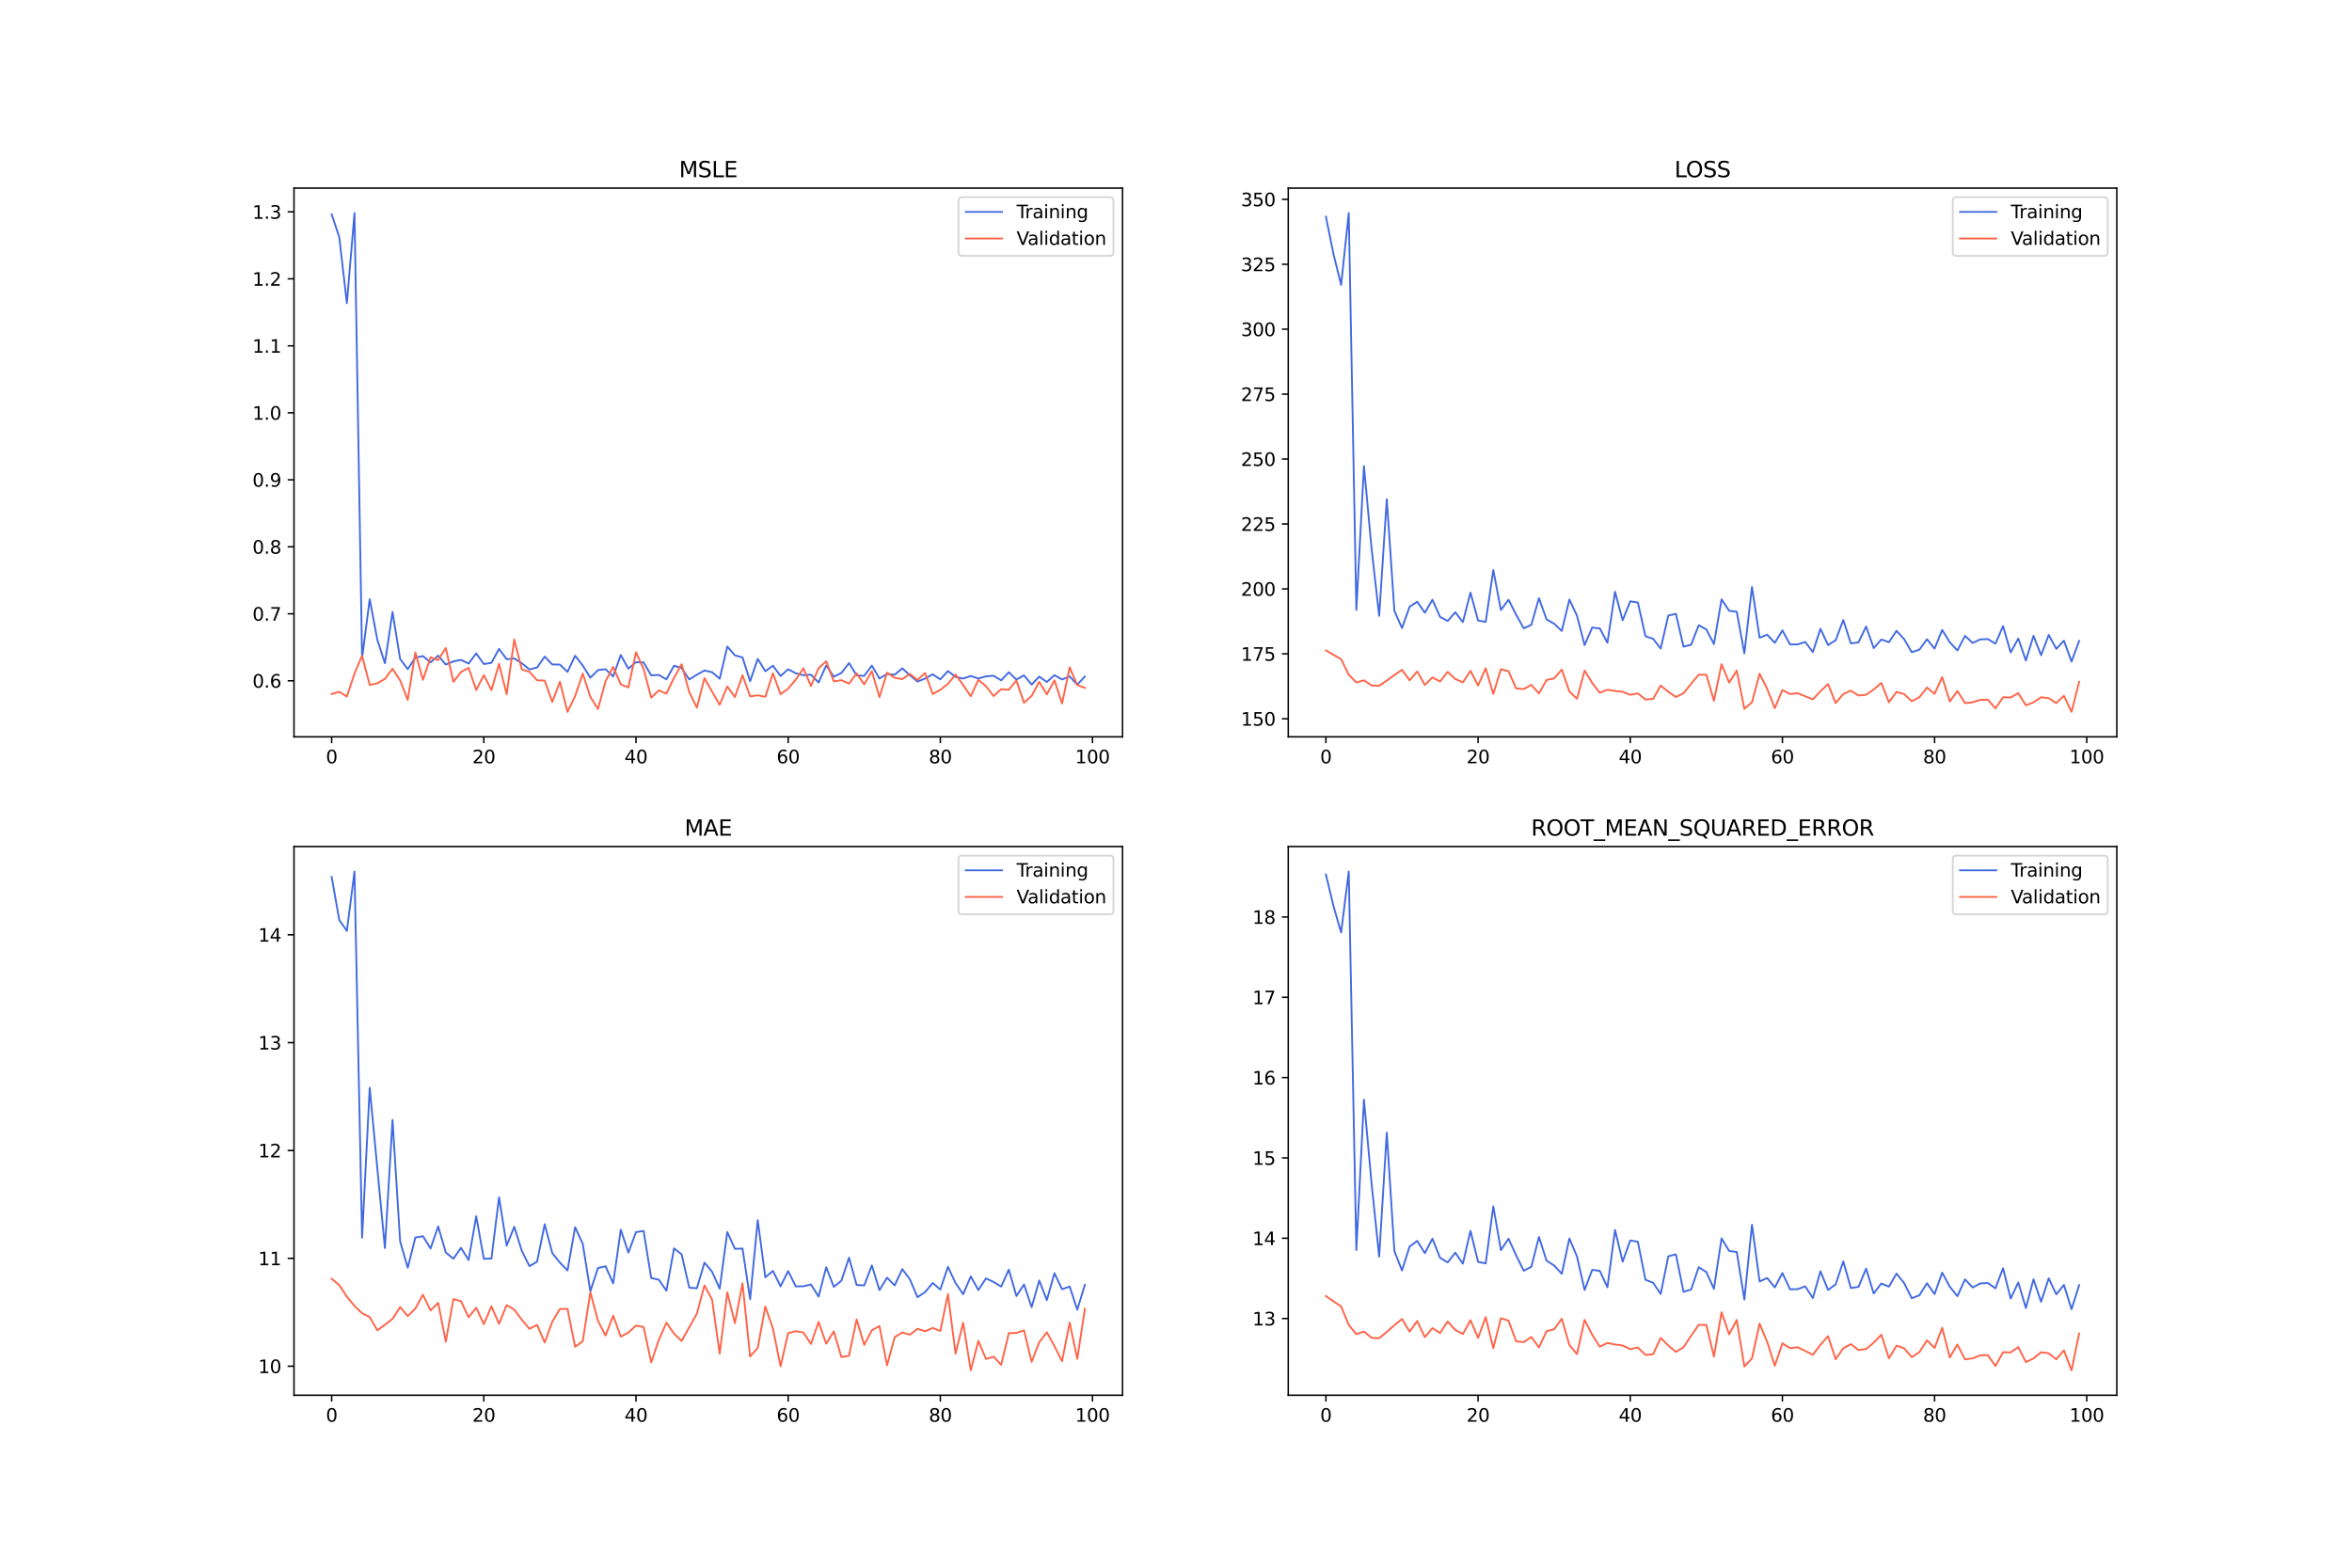 <?xml version="1.0" encoding="utf-8" standalone="no"?>
<!DOCTYPE svg PUBLIC "-//W3C//DTD SVG 1.1//EN"
  "http://www.w3.org/Graphics/SVG/1.1/DTD/svg11.dtd">
<svg xmlns:xlink="http://www.w3.org/1999/xlink" width="1296pt" height="864pt" viewBox="0 0 1296 864" xmlns="http://www.w3.org/2000/svg" version="1.1">
 <defs>
  <style type="text/css">*{stroke-linejoin: round; stroke-linecap: butt}</style>
 </defs>
 <g id="figure_1">
  <g id="patch_1">
   <path d="M 0 864 
L 1296 864 
L 1296 0 
L 0 0 
z
" style="fill: #ffffff"/>
  </g>
  <g id="axes_1">
   <g id="patch_2">
    <path d="M 162 406.08 
L 618.545 406.08 
L 618.545 103.68 
L 162 103.68 
z
" style="fill: #ffffff"/>
   </g>
   <g id="matplotlib.axis_1">
    <g id="xtick_1">
     <g id="line2d_1">
      <defs>
       <path id="m5f9b0a5a40" d="M 0 0 
L 0 3.5 
" style="stroke: #000000; stroke-width: 0.8"/>
      </defs>
      <g>
       <use xlink:href="#m5f9b0a5a40" x="182.752" y="406.08" style="stroke: #000000; stroke-width: 0.8"/>
      </g>
     </g>
     <g id="text_1">
      <!-- 0 -->
      <g transform="translate(179.571 420.678) scale(0.1 -0.1)">
       <defs>
        <path id="DejaVuSans-30" d="M 2034 4250 
Q 1547 4250 1301 3770 
Q 1056 3291 1056 2328 
Q 1056 1369 1301 889 
Q 1547 409 2034 409 
Q 2525 409 2770 889 
Q 3016 1369 3016 2328 
Q 3016 3291 2770 3770 
Q 2525 4250 2034 4250 
z
M 2034 4750 
Q 2819 4750 3233 4129 
Q 3647 3509 3647 2328 
Q 3647 1150 3233 529 
Q 2819 -91 2034 -91 
Q 1250 -91 836 529 
Q 422 1150 422 2328 
Q 422 3509 836 4129 
Q 1250 4750 2034 4750 
z
" transform="scale(0.016)"/>
       </defs>
       <use xlink:href="#DejaVuSans-30"/>
      </g>
     </g>
    </g>
    <g id="xtick_2">
     <g id="line2d_2">
      <g>
       <use xlink:href="#m5f9b0a5a40" x="266.599" y="406.08" style="stroke: #000000; stroke-width: 0.8"/>
      </g>
     </g>
     <g id="text_2">
      <!-- 20 -->
      <g transform="translate(260.236 420.678) scale(0.1 -0.1)">
       <defs>
        <path id="DejaVuSans-32" d="M 1228 531 
L 3431 531 
L 3431 0 
L 469 0 
L 469 531 
Q 828 903 1448 1529 
Q 2069 2156 2228 2338 
Q 2531 2678 2651 2914 
Q 2772 3150 2772 3378 
Q 2772 3750 2511 3984 
Q 2250 4219 1831 4219 
Q 1534 4219 1204 4116 
Q 875 4013 500 3803 
L 500 4441 
Q 881 4594 1212 4672 
Q 1544 4750 1819 4750 
Q 2544 4750 2975 4387 
Q 3406 4025 3406 3419 
Q 3406 3131 3298 2873 
Q 3191 2616 2906 2266 
Q 2828 2175 2409 1742 
Q 1991 1309 1228 531 
z
" transform="scale(0.016)"/>
       </defs>
       <use xlink:href="#DejaVuSans-32"/>
       <use xlink:href="#DejaVuSans-30" x="63.623"/>
      </g>
     </g>
    </g>
    <g id="xtick_3">
     <g id="line2d_3">
      <g>
       <use xlink:href="#m5f9b0a5a40" x="350.446" y="406.08" style="stroke: #000000; stroke-width: 0.8"/>
      </g>
     </g>
     <g id="text_3">
      <!-- 40 -->
      <g transform="translate(344.083 420.678) scale(0.1 -0.1)">
       <defs>
        <path id="DejaVuSans-34" d="M 2419 4116 
L 825 1625 
L 2419 1625 
L 2419 4116 
z
M 2253 4666 
L 3047 4666 
L 3047 1625 
L 3713 1625 
L 3713 1100 
L 3047 1100 
L 3047 0 
L 2419 0 
L 2419 1100 
L 313 1100 
L 313 1709 
L 2253 4666 
z
" transform="scale(0.016)"/>
       </defs>
       <use xlink:href="#DejaVuSans-34"/>
       <use xlink:href="#DejaVuSans-30" x="63.623"/>
      </g>
     </g>
    </g>
    <g id="xtick_4">
     <g id="line2d_4">
      <g>
       <use xlink:href="#m5f9b0a5a40" x="434.292" y="406.08" style="stroke: #000000; stroke-width: 0.8"/>
      </g>
     </g>
     <g id="text_4">
      <!-- 60 -->
      <g transform="translate(427.93 420.678) scale(0.1 -0.1)">
       <defs>
        <path id="DejaVuSans-36" d="M 2113 2584 
Q 1688 2584 1439 2293 
Q 1191 2003 1191 1497 
Q 1191 994 1439 701 
Q 1688 409 2113 409 
Q 2538 409 2786 701 
Q 3034 994 3034 1497 
Q 3034 2003 2786 2293 
Q 2538 2584 2113 2584 
z
M 3366 4563 
L 3366 3988 
Q 3128 4100 2886 4159 
Q 2644 4219 2406 4219 
Q 1781 4219 1451 3797 
Q 1122 3375 1075 2522 
Q 1259 2794 1537 2939 
Q 1816 3084 2150 3084 
Q 2853 3084 3261 2657 
Q 3669 2231 3669 1497 
Q 3669 778 3244 343 
Q 2819 -91 2113 -91 
Q 1303 -91 875 529 
Q 447 1150 447 2328 
Q 447 3434 972 4092 
Q 1497 4750 2381 4750 
Q 2619 4750 2861 4703 
Q 3103 4656 3366 4563 
z
" transform="scale(0.016)"/>
       </defs>
       <use xlink:href="#DejaVuSans-36"/>
       <use xlink:href="#DejaVuSans-30" x="63.623"/>
      </g>
     </g>
    </g>
    <g id="xtick_5">
     <g id="line2d_5">
      <g>
       <use xlink:href="#m5f9b0a5a40" x="518.139" y="406.08" style="stroke: #000000; stroke-width: 0.8"/>
      </g>
     </g>
     <g id="text_5">
      <!-- 80 -->
      <g transform="translate(511.776 420.678) scale(0.1 -0.1)">
       <defs>
        <path id="DejaVuSans-38" d="M 2034 2216 
Q 1584 2216 1326 1975 
Q 1069 1734 1069 1313 
Q 1069 891 1326 650 
Q 1584 409 2034 409 
Q 2484 409 2743 651 
Q 3003 894 3003 1313 
Q 3003 1734 2745 1975 
Q 2488 2216 2034 2216 
z
M 1403 2484 
Q 997 2584 770 2862 
Q 544 3141 544 3541 
Q 544 4100 942 4425 
Q 1341 4750 2034 4750 
Q 2731 4750 3128 4425 
Q 3525 4100 3525 3541 
Q 3525 3141 3298 2862 
Q 3072 2584 2669 2484 
Q 3125 2378 3379 2068 
Q 3634 1759 3634 1313 
Q 3634 634 3220 271 
Q 2806 -91 2034 -91 
Q 1263 -91 848 271 
Q 434 634 434 1313 
Q 434 1759 690 2068 
Q 947 2378 1403 2484 
z
M 1172 3481 
Q 1172 3119 1398 2916 
Q 1625 2713 2034 2713 
Q 2441 2713 2670 2916 
Q 2900 3119 2900 3481 
Q 2900 3844 2670 4047 
Q 2441 4250 2034 4250 
Q 1625 4250 1398 4047 
Q 1172 3844 1172 3481 
z
" transform="scale(0.016)"/>
       </defs>
       <use xlink:href="#DejaVuSans-38"/>
       <use xlink:href="#DejaVuSans-30" x="63.623"/>
      </g>
     </g>
    </g>
    <g id="xtick_6">
     <g id="line2d_6">
      <g>
       <use xlink:href="#m5f9b0a5a40" x="601.986" y="406.08" style="stroke: #000000; stroke-width: 0.8"/>
      </g>
     </g>
     <g id="text_6">
      <!-- 100 -->
      <g transform="translate(592.442 420.678) scale(0.1 -0.1)">
       <defs>
        <path id="DejaVuSans-31" d="M 794 531 
L 1825 531 
L 1825 4091 
L 703 3866 
L 703 4441 
L 1819 4666 
L 2450 4666 
L 2450 531 
L 3481 531 
L 3481 0 
L 794 0 
L 794 531 
z
" transform="scale(0.016)"/>
       </defs>
       <use xlink:href="#DejaVuSans-31"/>
       <use xlink:href="#DejaVuSans-30" x="63.623"/>
       <use xlink:href="#DejaVuSans-30" x="127.246"/>
      </g>
     </g>
    </g>
   </g>
   <g id="matplotlib.axis_2">
    <g id="ytick_1">
     <g id="line2d_7">
      <defs>
       <path id="m61c46d695a" d="M 0 0 
L -3.5 0 
" style="stroke: #000000; stroke-width: 0.8"/>
      </defs>
      <g>
       <use xlink:href="#m61c46d695a" x="162" y="375.198" style="stroke: #000000; stroke-width: 0.8"/>
      </g>
     </g>
     <g id="text_7">
      <!-- 0.6 -->
      <g transform="translate(139.097 378.997) scale(0.1 -0.1)">
       <defs>
        <path id="DejaVuSans-2e" d="M 684 794 
L 1344 794 
L 1344 0 
L 684 0 
L 684 794 
z
" transform="scale(0.016)"/>
       </defs>
       <use xlink:href="#DejaVuSans-30"/>
       <use xlink:href="#DejaVuSans-2e" x="63.623"/>
       <use xlink:href="#DejaVuSans-36" x="95.41"/>
      </g>
     </g>
    </g>
    <g id="ytick_2">
     <g id="line2d_8">
      <g>
       <use xlink:href="#m61c46d695a" x="162" y="338.279" style="stroke: #000000; stroke-width: 0.8"/>
      </g>
     </g>
     <g id="text_8">
      <!-- 0.7 -->
      <g transform="translate(139.097 342.078) scale(0.1 -0.1)">
       <defs>
        <path id="DejaVuSans-37" d="M 525 4666 
L 3525 4666 
L 3525 4397 
L 1831 0 
L 1172 0 
L 2766 4134 
L 525 4134 
L 525 4666 
z
" transform="scale(0.016)"/>
       </defs>
       <use xlink:href="#DejaVuSans-30"/>
       <use xlink:href="#DejaVuSans-2e" x="63.623"/>
       <use xlink:href="#DejaVuSans-37" x="95.41"/>
      </g>
     </g>
    </g>
    <g id="ytick_3">
     <g id="line2d_9">
      <g>
       <use xlink:href="#m61c46d695a" x="162" y="301.36" style="stroke: #000000; stroke-width: 0.8"/>
      </g>
     </g>
     <g id="text_9">
      <!-- 0.8 -->
      <g transform="translate(139.097 305.159) scale(0.1 -0.1)">
       <use xlink:href="#DejaVuSans-30"/>
       <use xlink:href="#DejaVuSans-2e" x="63.623"/>
       <use xlink:href="#DejaVuSans-38" x="95.41"/>
      </g>
     </g>
    </g>
    <g id="ytick_4">
     <g id="line2d_10">
      <g>
       <use xlink:href="#m61c46d695a" x="162" y="264.441" style="stroke: #000000; stroke-width: 0.8"/>
      </g>
     </g>
     <g id="text_10">
      <!-- 0.9 -->
      <g transform="translate(139.097 268.24) scale(0.1 -0.1)">
       <defs>
        <path id="DejaVuSans-39" d="M 703 97 
L 703 672 
Q 941 559 1184 500 
Q 1428 441 1663 441 
Q 2288 441 2617 861 
Q 2947 1281 2994 2138 
Q 2813 1869 2534 1725 
Q 2256 1581 1919 1581 
Q 1219 1581 811 2004 
Q 403 2428 403 3163 
Q 403 3881 828 4315 
Q 1253 4750 1959 4750 
Q 2769 4750 3195 4129 
Q 3622 3509 3622 2328 
Q 3622 1225 3098 567 
Q 2575 -91 1691 -91 
Q 1453 -91 1209 -44 
Q 966 3 703 97 
z
M 1959 2075 
Q 2384 2075 2632 2365 
Q 2881 2656 2881 3163 
Q 2881 3666 2632 3958 
Q 2384 4250 1959 4250 
Q 1534 4250 1286 3958 
Q 1038 3666 1038 3163 
Q 1038 2656 1286 2365 
Q 1534 2075 1959 2075 
z
" transform="scale(0.016)"/>
       </defs>
       <use xlink:href="#DejaVuSans-30"/>
       <use xlink:href="#DejaVuSans-2e" x="63.623"/>
       <use xlink:href="#DejaVuSans-39" x="95.41"/>
      </g>
     </g>
    </g>
    <g id="ytick_5">
     <g id="line2d_11">
      <g>
       <use xlink:href="#m61c46d695a" x="162" y="227.522" style="stroke: #000000; stroke-width: 0.8"/>
      </g>
     </g>
     <g id="text_11">
      <!-- 1.0 -->
      <g transform="translate(139.097 231.321) scale(0.1 -0.1)">
       <use xlink:href="#DejaVuSans-31"/>
       <use xlink:href="#DejaVuSans-2e" x="63.623"/>
       <use xlink:href="#DejaVuSans-30" x="95.41"/>
      </g>
     </g>
    </g>
    <g id="ytick_6">
     <g id="line2d_12">
      <g>
       <use xlink:href="#m61c46d695a" x="162" y="190.603" style="stroke: #000000; stroke-width: 0.8"/>
      </g>
     </g>
     <g id="text_12">
      <!-- 1.1 -->
      <g transform="translate(139.097 194.402) scale(0.1 -0.1)">
       <use xlink:href="#DejaVuSans-31"/>
       <use xlink:href="#DejaVuSans-2e" x="63.623"/>
       <use xlink:href="#DejaVuSans-31" x="95.41"/>
      </g>
     </g>
    </g>
    <g id="ytick_7">
     <g id="line2d_13">
      <g>
       <use xlink:href="#m61c46d695a" x="162" y="153.684" style="stroke: #000000; stroke-width: 0.8"/>
      </g>
     </g>
     <g id="text_13">
      <!-- 1.2 -->
      <g transform="translate(139.097 157.483) scale(0.1 -0.1)">
       <use xlink:href="#DejaVuSans-31"/>
       <use xlink:href="#DejaVuSans-2e" x="63.623"/>
       <use xlink:href="#DejaVuSans-32" x="95.41"/>
      </g>
     </g>
    </g>
    <g id="ytick_8">
     <g id="line2d_14">
      <g>
       <use xlink:href="#m61c46d695a" x="162" y="116.765" style="stroke: #000000; stroke-width: 0.8"/>
      </g>
     </g>
     <g id="text_14">
      <!-- 1.3 -->
      <g transform="translate(139.097 120.564) scale(0.1 -0.1)">
       <defs>
        <path id="DejaVuSans-33" d="M 2597 2516 
Q 3050 2419 3304 2112 
Q 3559 1806 3559 1356 
Q 3559 666 3084 287 
Q 2609 -91 1734 -91 
Q 1441 -91 1130 -33 
Q 819 25 488 141 
L 488 750 
Q 750 597 1062 519 
Q 1375 441 1716 441 
Q 2309 441 2620 675 
Q 2931 909 2931 1356 
Q 2931 1769 2642 2001 
Q 2353 2234 1838 2234 
L 1294 2234 
L 1294 2753 
L 1863 2753 
Q 2328 2753 2575 2939 
Q 2822 3125 2822 3475 
Q 2822 3834 2567 4026 
Q 2313 4219 1838 4219 
Q 1578 4219 1281 4162 
Q 984 4106 628 3988 
L 628 4550 
Q 988 4650 1302 4700 
Q 1616 4750 1894 4750 
Q 2613 4750 3031 4423 
Q 3450 4097 3450 3541 
Q 3450 3153 3228 2886 
Q 3006 2619 2597 2516 
z
" transform="scale(0.016)"/>
       </defs>
       <use xlink:href="#DejaVuSans-31"/>
       <use xlink:href="#DejaVuSans-2e" x="63.623"/>
       <use xlink:href="#DejaVuSans-33" x="95.41"/>
      </g>
     </g>
    </g>
   </g>
   <g id="line2d_15">
    <path d="M 182.752 118.062 
L 186.944 130.721 
L 191.137 167.12 
L 195.329 117.425 
L 199.521 362.671 
L 203.714 330.226 
L 207.906 352.608 
L 212.098 365.512 
L 216.291 337.265 
L 220.483 363.178 
L 224.675 368.813 
L 228.868 362.466 
L 233.06 361.581 
L 237.252 365.052 
L 241.445 361.324 
L 245.637 366.259 
L 249.829 364.538 
L 254.022 363.697 
L 258.214 365.7 
L 262.406 360.125 
L 266.599 365.978 
L 270.791 365.29 
L 274.983 357.606 
L 279.176 363.333 
L 283.368 362.893 
L 287.56 365.577 
L 291.753 368.942 
L 295.945 367.87 
L 300.137 361.863 
L 304.33 366.223 
L 308.522 366.244 
L 312.714 370.285 
L 316.907 361.399 
L 321.099 366.781 
L 325.292 373.501 
L 329.484 369.301 
L 333.676 368.836 
L 337.869 372.804 
L 342.061 361.009 
L 346.253 368.549 
L 350.446 364.954 
L 354.638 365.084 
L 358.83 372.218 
L 363.023 371.99 
L 367.215 374.407 
L 371.407 366.882 
L 375.6 368.194 
L 379.792 374.479 
L 383.984 371.874 
L 388.177 369.525 
L 392.369 370.489 
L 396.561 374.074 
L 400.754 356.327 
L 404.946 361.204 
L 409.138 362.33 
L 413.331 375.453 
L 417.523 363.115 
L 421.715 369.942 
L 425.908 366.903 
L 430.1 372.56 
L 434.292 368.844 
L 438.485 371.058 
L 442.677 372.132 
L 446.869 371.827 
L 451.062 376.135 
L 455.254 366.733 
L 459.446 372.967 
L 463.639 370.874 
L 467.831 365.441 
L 472.023 372.198 
L 476.216 372.519 
L 480.408 366.826 
L 484.6 373.936 
L 488.793 371.421 
L 492.985 371.851 
L 497.177 368.331 
L 501.37 372.131 
L 505.562 375.629 
L 509.754 373.966 
L 513.947 371.642 
L 518.139 374.44 
L 522.331 369.839 
L 526.524 373.07 
L 530.716 373.971 
L 534.908 372.549 
L 539.101 373.952 
L 543.293 372.757 
L 547.485 372.424 
L 551.678 374.975 
L 555.87 370.488 
L 560.062 374.524 
L 564.255 372.206 
L 568.447 377.323 
L 572.639 372.903 
L 576.832 375.868 
L 581.024 372.113 
L 585.216 374.483 
L 589.409 372.786 
L 593.601 377.348 
L 597.793 372.861 
" clip-path="url(#pbf14568aec)" style="fill: none; stroke: #4169e1; stroke-linecap: square"/>
   </g>
   <g id="line2d_16">
    <path d="M 182.752 382.5 
L 186.944 381.261 
L 191.137 383.888 
L 195.329 371.194 
L 199.521 361.416 
L 203.714 377.531 
L 207.906 376.59 
L 212.098 374.178 
L 216.291 368.535 
L 220.483 374.968 
L 224.675 385.729 
L 228.868 359.586 
L 233.06 374.681 
L 237.252 362.257 
L 241.445 363.816 
L 245.637 357.105 
L 249.829 375.796 
L 254.022 370.348 
L 258.214 368.088 
L 262.406 380.253 
L 266.599 372.068 
L 270.791 380.335 
L 274.983 365.885 
L 279.176 382.579 
L 283.368 352.472 
L 287.56 368.96 
L 291.753 370.245 
L 295.945 374.957 
L 300.137 375.098 
L 304.33 386.862 
L 308.522 375.749 
L 312.714 392.335 
L 316.907 383.618 
L 321.099 371.207 
L 325.292 384.039 
L 329.484 390.734 
L 333.676 375.407 
L 337.869 367.532 
L 342.061 377.147 
L 346.253 378.879 
L 350.446 359.513 
L 354.638 368.651 
L 358.83 384.485 
L 363.023 380.495 
L 367.215 382.268 
L 371.407 373.51 
L 375.6 366.085 
L 379.792 381.383 
L 383.984 390.05 
L 388.177 373.766 
L 392.369 381.158 
L 396.561 388.408 
L 400.754 378.302 
L 404.946 384.177 
L 409.138 372.159 
L 413.331 383.808 
L 417.523 383.204 
L 421.715 384.033 
L 425.908 371.036 
L 430.1 382.621 
L 434.292 379.516 
L 438.485 374.576 
L 442.677 368.325 
L 446.869 378.069 
L 451.062 368.231 
L 455.254 364.459 
L 459.446 375.549 
L 463.639 374.873 
L 467.831 376.817 
L 472.023 371.137 
L 476.216 377.179 
L 480.408 369.938 
L 484.6 384.203 
L 488.793 370.737 
L 492.985 373.55 
L 497.177 374.289 
L 501.37 371.43 
L 505.562 374.752 
L 509.754 370.898 
L 513.947 382.539 
L 518.139 380.176 
L 522.331 376.882 
L 526.524 371.77 
L 530.716 377.525 
L 534.908 383.73 
L 539.101 374.675 
L 543.293 378.212 
L 547.485 383.634 
L 551.678 379.823 
L 555.87 380.144 
L 560.062 375.074 
L 564.255 387.347 
L 568.447 383.516 
L 572.639 375.806 
L 576.832 382.669 
L 581.024 374.929 
L 585.216 387.758 
L 589.409 367.791 
L 593.601 377.533 
L 597.793 379.107 
" clip-path="url(#pbf14568aec)" style="fill: none; stroke: #ff6347; stroke-linecap: square"/>
   </g>
   <g id="patch_3">
    <path d="M 162 406.08 
L 162 103.68 
" style="fill: none; stroke: #000000; stroke-width: 0.8; stroke-linejoin: miter; stroke-linecap: square"/>
   </g>
   <g id="patch_4">
    <path d="M 618.545 406.08 
L 618.545 103.68 
" style="fill: none; stroke: #000000; stroke-width: 0.8; stroke-linejoin: miter; stroke-linecap: square"/>
   </g>
   <g id="patch_5">
    <path d="M 162 406.08 
L 618.545 406.08 
" style="fill: none; stroke: #000000; stroke-width: 0.8; stroke-linejoin: miter; stroke-linecap: square"/>
   </g>
   <g id="patch_6">
    <path d="M 162 103.68 
L 618.545 103.68 
" style="fill: none; stroke: #000000; stroke-width: 0.8; stroke-linejoin: miter; stroke-linecap: square"/>
   </g>
   <g id="text_15">
    <!-- MSLE -->
    <g transform="translate(374.152 97.68) scale(0.12 -0.12)">
     <defs>
      <path id="DejaVuSans-4d" d="M 628 4666 
L 1569 4666 
L 2759 1491 
L 3956 4666 
L 4897 4666 
L 4897 0 
L 4281 0 
L 4281 4097 
L 3078 897 
L 2444 897 
L 1241 4097 
L 1241 0 
L 628 0 
L 628 4666 
z
" transform="scale(0.016)"/>
      <path id="DejaVuSans-53" d="M 3425 4513 
L 3425 3897 
Q 3066 4069 2747 4153 
Q 2428 4238 2131 4238 
Q 1616 4238 1336 4038 
Q 1056 3838 1056 3469 
Q 1056 3159 1242 3001 
Q 1428 2844 1947 2747 
L 2328 2669 
Q 3034 2534 3370 2195 
Q 3706 1856 3706 1288 
Q 3706 609 3251 259 
Q 2797 -91 1919 -91 
Q 1588 -91 1214 -16 
Q 841 59 441 206 
L 441 856 
Q 825 641 1194 531 
Q 1563 422 1919 422 
Q 2459 422 2753 634 
Q 3047 847 3047 1241 
Q 3047 1584 2836 1778 
Q 2625 1972 2144 2069 
L 1759 2144 
Q 1053 2284 737 2584 
Q 422 2884 422 3419 
Q 422 4038 858 4394 
Q 1294 4750 2059 4750 
Q 2388 4750 2728 4690 
Q 3069 4631 3425 4513 
z
" transform="scale(0.016)"/>
      <path id="DejaVuSans-4c" d="M 628 4666 
L 1259 4666 
L 1259 531 
L 3531 531 
L 3531 0 
L 628 0 
L 628 4666 
z
" transform="scale(0.016)"/>
      <path id="DejaVuSans-45" d="M 628 4666 
L 3578 4666 
L 3578 4134 
L 1259 4134 
L 1259 2753 
L 3481 2753 
L 3481 2222 
L 1259 2222 
L 1259 531 
L 3634 531 
L 3634 0 
L 628 0 
L 628 4666 
z
" transform="scale(0.016)"/>
     </defs>
     <use xlink:href="#DejaVuSans-4d"/>
     <use xlink:href="#DejaVuSans-53" x="86.279"/>
     <use xlink:href="#DejaVuSans-4c" x="149.756"/>
     <use xlink:href="#DejaVuSans-45" x="205.469"/>
    </g>
   </g>
   <g id="legend_1">
    <g id="patch_7">
     <path d="M 530.164 141.036 
L 611.545 141.036 
Q 613.545 141.036 613.545 139.036 
L 613.545 110.68 
Q 613.545 108.68 611.545 108.68 
L 530.164 108.68 
Q 528.164 108.68 528.164 110.68 
L 528.164 139.036 
Q 528.164 141.036 530.164 141.036 
z
" style="fill: #ffffff; opacity: 0.8; stroke: #cccccc; stroke-linejoin: miter"/>
    </g>
    <g id="line2d_17">
     <path d="M 532.164 116.778 
L 542.164 116.778 
L 552.164 116.778 
" style="fill: none; stroke: #4169e1; stroke-linecap: square"/>
    </g>
    <g id="text_16">
     <!-- Training -->
     <g transform="translate(560.164 120.278) scale(0.1 -0.1)">
      <defs>
       <path id="DejaVuSans-54" d="M -19 4666 
L 3928 4666 
L 3928 4134 
L 2272 4134 
L 2272 0 
L 1638 0 
L 1638 4134 
L -19 4134 
L -19 4666 
z
" transform="scale(0.016)"/>
       <path id="DejaVuSans-72" d="M 2631 2963 
Q 2534 3019 2420 3045 
Q 2306 3072 2169 3072 
Q 1681 3072 1420 2755 
Q 1159 2438 1159 1844 
L 1159 0 
L 581 0 
L 581 3500 
L 1159 3500 
L 1159 2956 
Q 1341 3275 1631 3429 
Q 1922 3584 2338 3584 
Q 2397 3584 2469 3576 
Q 2541 3569 2628 3553 
L 2631 2963 
z
" transform="scale(0.016)"/>
       <path id="DejaVuSans-61" d="M 2194 1759 
Q 1497 1759 1228 1600 
Q 959 1441 959 1056 
Q 959 750 1161 570 
Q 1363 391 1709 391 
Q 2188 391 2477 730 
Q 2766 1069 2766 1631 
L 2766 1759 
L 2194 1759 
z
M 3341 1997 
L 3341 0 
L 2766 0 
L 2766 531 
Q 2569 213 2275 61 
Q 1981 -91 1556 -91 
Q 1019 -91 701 211 
Q 384 513 384 1019 
Q 384 1609 779 1909 
Q 1175 2209 1959 2209 
L 2766 2209 
L 2766 2266 
Q 2766 2663 2505 2880 
Q 2244 3097 1772 3097 
Q 1472 3097 1187 3025 
Q 903 2953 641 2809 
L 641 3341 
Q 956 3463 1253 3523 
Q 1550 3584 1831 3584 
Q 2591 3584 2966 3190 
Q 3341 2797 3341 1997 
z
" transform="scale(0.016)"/>
       <path id="DejaVuSans-69" d="M 603 3500 
L 1178 3500 
L 1178 0 
L 603 0 
L 603 3500 
z
M 603 4863 
L 1178 4863 
L 1178 4134 
L 603 4134 
L 603 4863 
z
" transform="scale(0.016)"/>
       <path id="DejaVuSans-6e" d="M 3513 2113 
L 3513 0 
L 2938 0 
L 2938 2094 
Q 2938 2591 2744 2837 
Q 2550 3084 2163 3084 
Q 1697 3084 1428 2787 
Q 1159 2491 1159 1978 
L 1159 0 
L 581 0 
L 581 3500 
L 1159 3500 
L 1159 2956 
Q 1366 3272 1645 3428 
Q 1925 3584 2291 3584 
Q 2894 3584 3203 3211 
Q 3513 2838 3513 2113 
z
" transform="scale(0.016)"/>
       <path id="DejaVuSans-67" d="M 2906 1791 
Q 2906 2416 2648 2759 
Q 2391 3103 1925 3103 
Q 1463 3103 1205 2759 
Q 947 2416 947 1791 
Q 947 1169 1205 825 
Q 1463 481 1925 481 
Q 2391 481 2648 825 
Q 2906 1169 2906 1791 
z
M 3481 434 
Q 3481 -459 3084 -895 
Q 2688 -1331 1869 -1331 
Q 1566 -1331 1297 -1286 
Q 1028 -1241 775 -1147 
L 775 -588 
Q 1028 -725 1275 -790 
Q 1522 -856 1778 -856 
Q 2344 -856 2625 -561 
Q 2906 -266 2906 331 
L 2906 616 
Q 2728 306 2450 153 
Q 2172 0 1784 0 
Q 1141 0 747 490 
Q 353 981 353 1791 
Q 353 2603 747 3093 
Q 1141 3584 1784 3584 
Q 2172 3584 2450 3431 
Q 2728 3278 2906 2969 
L 2906 3500 
L 3481 3500 
L 3481 434 
z
" transform="scale(0.016)"/>
      </defs>
      <use xlink:href="#DejaVuSans-54"/>
      <use xlink:href="#DejaVuSans-72" x="46.334"/>
      <use xlink:href="#DejaVuSans-61" x="87.447"/>
      <use xlink:href="#DejaVuSans-69" x="148.727"/>
      <use xlink:href="#DejaVuSans-6e" x="176.51"/>
      <use xlink:href="#DejaVuSans-69" x="239.889"/>
      <use xlink:href="#DejaVuSans-6e" x="267.672"/>
      <use xlink:href="#DejaVuSans-67" x="331.051"/>
     </g>
    </g>
    <g id="line2d_18">
     <path d="M 532.164 131.457 
L 542.164 131.457 
L 552.164 131.457 
" style="fill: none; stroke: #ff6347; stroke-linecap: square"/>
    </g>
    <g id="text_17">
     <!-- Validation -->
     <g transform="translate(560.164 134.957) scale(0.1 -0.1)">
      <defs>
       <path id="DejaVuSans-56" d="M 1831 0 
L 50 4666 
L 709 4666 
L 2188 738 
L 3669 4666 
L 4325 4666 
L 2547 0 
L 1831 0 
z
" transform="scale(0.016)"/>
       <path id="DejaVuSans-6c" d="M 603 4863 
L 1178 4863 
L 1178 0 
L 603 0 
L 603 4863 
z
" transform="scale(0.016)"/>
       <path id="DejaVuSans-64" d="M 2906 2969 
L 2906 4863 
L 3481 4863 
L 3481 0 
L 2906 0 
L 2906 525 
Q 2725 213 2448 61 
Q 2172 -91 1784 -91 
Q 1150 -91 751 415 
Q 353 922 353 1747 
Q 353 2572 751 3078 
Q 1150 3584 1784 3584 
Q 2172 3584 2448 3432 
Q 2725 3281 2906 2969 
z
M 947 1747 
Q 947 1113 1208 752 
Q 1469 391 1925 391 
Q 2381 391 2643 752 
Q 2906 1113 2906 1747 
Q 2906 2381 2643 2742 
Q 2381 3103 1925 3103 
Q 1469 3103 1208 2742 
Q 947 2381 947 1747 
z
" transform="scale(0.016)"/>
       <path id="DejaVuSans-74" d="M 1172 4494 
L 1172 3500 
L 2356 3500 
L 2356 3053 
L 1172 3053 
L 1172 1153 
Q 1172 725 1289 603 
Q 1406 481 1766 481 
L 2356 481 
L 2356 0 
L 1766 0 
Q 1100 0 847 248 
Q 594 497 594 1153 
L 594 3053 
L 172 3053 
L 172 3500 
L 594 3500 
L 594 4494 
L 1172 4494 
z
" transform="scale(0.016)"/>
       <path id="DejaVuSans-6f" d="M 1959 3097 
Q 1497 3097 1228 2736 
Q 959 2375 959 1747 
Q 959 1119 1226 758 
Q 1494 397 1959 397 
Q 2419 397 2687 759 
Q 2956 1122 2956 1747 
Q 2956 2369 2687 2733 
Q 2419 3097 1959 3097 
z
M 1959 3584 
Q 2709 3584 3137 3096 
Q 3566 2609 3566 1747 
Q 3566 888 3137 398 
Q 2709 -91 1959 -91 
Q 1206 -91 779 398 
Q 353 888 353 1747 
Q 353 2609 779 3096 
Q 1206 3584 1959 3584 
z
" transform="scale(0.016)"/>
      </defs>
      <use xlink:href="#DejaVuSans-56"/>
      <use xlink:href="#DejaVuSans-61" x="60.658"/>
      <use xlink:href="#DejaVuSans-6c" x="121.938"/>
      <use xlink:href="#DejaVuSans-69" x="149.721"/>
      <use xlink:href="#DejaVuSans-64" x="177.504"/>
      <use xlink:href="#DejaVuSans-61" x="240.98"/>
      <use xlink:href="#DejaVuSans-74" x="302.26"/>
      <use xlink:href="#DejaVuSans-69" x="341.469"/>
      <use xlink:href="#DejaVuSans-6f" x="369.252"/>
      <use xlink:href="#DejaVuSans-6e" x="430.434"/>
     </g>
    </g>
   </g>
  </g>
  <g id="axes_2">
   <g id="patch_8">
    <path d="M 709.855 406.08 
L 1166.4 406.08 
L 1166.4 103.68 
L 709.855 103.68 
z
" style="fill: #ffffff"/>
   </g>
   <g id="matplotlib.axis_3">
    <g id="xtick_7">
     <g id="line2d_19">
      <g>
       <use xlink:href="#m5f9b0a5a40" x="730.607" y="406.08" style="stroke: #000000; stroke-width: 0.8"/>
      </g>
     </g>
     <g id="text_18">
      <!-- 0 -->
      <g transform="translate(727.425 420.678) scale(0.1 -0.1)">
       <use xlink:href="#DejaVuSans-30"/>
      </g>
     </g>
    </g>
    <g id="xtick_8">
     <g id="line2d_20">
      <g>
       <use xlink:href="#m5f9b0a5a40" x="814.453" y="406.08" style="stroke: #000000; stroke-width: 0.8"/>
      </g>
     </g>
     <g id="text_19">
      <!-- 20 -->
      <g transform="translate(808.091 420.678) scale(0.1 -0.1)">
       <use xlink:href="#DejaVuSans-32"/>
       <use xlink:href="#DejaVuSans-30" x="63.623"/>
      </g>
     </g>
    </g>
    <g id="xtick_9">
     <g id="line2d_21">
      <g>
       <use xlink:href="#m5f9b0a5a40" x="898.3" y="406.08" style="stroke: #000000; stroke-width: 0.8"/>
      </g>
     </g>
     <g id="text_20">
      <!-- 40 -->
      <g transform="translate(891.938 420.678) scale(0.1 -0.1)">
       <use xlink:href="#DejaVuSans-34"/>
       <use xlink:href="#DejaVuSans-30" x="63.623"/>
      </g>
     </g>
    </g>
    <g id="xtick_10">
     <g id="line2d_22">
      <g>
       <use xlink:href="#m5f9b0a5a40" x="982.147" y="406.08" style="stroke: #000000; stroke-width: 0.8"/>
      </g>
     </g>
     <g id="text_21">
      <!-- 60 -->
      <g transform="translate(975.784 420.678) scale(0.1 -0.1)">
       <use xlink:href="#DejaVuSans-36"/>
       <use xlink:href="#DejaVuSans-30" x="63.623"/>
      </g>
     </g>
    </g>
    <g id="xtick_11">
     <g id="line2d_23">
      <g>
       <use xlink:href="#m5f9b0a5a40" x="1065.994" y="406.08" style="stroke: #000000; stroke-width: 0.8"/>
      </g>
     </g>
     <g id="text_22">
      <!-- 80 -->
      <g transform="translate(1059.631 420.678) scale(0.1 -0.1)">
       <use xlink:href="#DejaVuSans-38"/>
       <use xlink:href="#DejaVuSans-30" x="63.623"/>
      </g>
     </g>
    </g>
    <g id="xtick_12">
     <g id="line2d_24">
      <g>
       <use xlink:href="#m5f9b0a5a40" x="1149.84" y="406.08" style="stroke: #000000; stroke-width: 0.8"/>
      </g>
     </g>
     <g id="text_23">
      <!-- 100 -->
      <g transform="translate(1140.297 420.678) scale(0.1 -0.1)">
       <use xlink:href="#DejaVuSans-31"/>
       <use xlink:href="#DejaVuSans-30" x="63.623"/>
       <use xlink:href="#DejaVuSans-30" x="127.246"/>
      </g>
     </g>
    </g>
   </g>
   <g id="matplotlib.axis_4">
    <g id="ytick_9">
     <g id="line2d_25">
      <g>
       <use xlink:href="#m61c46d695a" x="709.855" y="396.137" style="stroke: #000000; stroke-width: 0.8"/>
      </g>
     </g>
     <g id="text_24">
      <!-- 150 -->
      <g transform="translate(683.767 399.936) scale(0.1 -0.1)">
       <defs>
        <path id="DejaVuSans-35" d="M 691 4666 
L 3169 4666 
L 3169 4134 
L 1269 4134 
L 1269 2991 
Q 1406 3038 1543 3061 
Q 1681 3084 1819 3084 
Q 2600 3084 3056 2656 
Q 3513 2228 3513 1497 
Q 3513 744 3044 326 
Q 2575 -91 1722 -91 
Q 1428 -91 1123 -41 
Q 819 9 494 109 
L 494 744 
Q 775 591 1075 516 
Q 1375 441 1709 441 
Q 2250 441 2565 725 
Q 2881 1009 2881 1497 
Q 2881 1984 2565 2268 
Q 2250 2553 1709 2553 
Q 1456 2553 1204 2497 
Q 953 2441 691 2322 
L 691 4666 
z
" transform="scale(0.016)"/>
       </defs>
       <use xlink:href="#DejaVuSans-31"/>
       <use xlink:href="#DejaVuSans-35" x="63.623"/>
       <use xlink:href="#DejaVuSans-30" x="127.246"/>
      </g>
     </g>
    </g>
    <g id="ytick_10">
     <g id="line2d_26">
      <g>
       <use xlink:href="#m61c46d695a" x="709.855" y="360.353" style="stroke: #000000; stroke-width: 0.8"/>
      </g>
     </g>
     <g id="text_25">
      <!-- 175 -->
      <g transform="translate(683.767 364.152) scale(0.1 -0.1)">
       <use xlink:href="#DejaVuSans-31"/>
       <use xlink:href="#DejaVuSans-37" x="63.623"/>
       <use xlink:href="#DejaVuSans-35" x="127.246"/>
      </g>
     </g>
    </g>
    <g id="ytick_11">
     <g id="line2d_27">
      <g>
       <use xlink:href="#m61c46d695a" x="709.855" y="324.569" style="stroke: #000000; stroke-width: 0.8"/>
      </g>
     </g>
     <g id="text_26">
      <!-- 200 -->
      <g transform="translate(683.767 328.368) scale(0.1 -0.1)">
       <use xlink:href="#DejaVuSans-32"/>
       <use xlink:href="#DejaVuSans-30" x="63.623"/>
       <use xlink:href="#DejaVuSans-30" x="127.246"/>
      </g>
     </g>
    </g>
    <g id="ytick_12">
     <g id="line2d_28">
      <g>
       <use xlink:href="#m61c46d695a" x="709.855" y="288.785" style="stroke: #000000; stroke-width: 0.8"/>
      </g>
     </g>
     <g id="text_27">
      <!-- 225 -->
      <g transform="translate(683.767 292.584) scale(0.1 -0.1)">
       <use xlink:href="#DejaVuSans-32"/>
       <use xlink:href="#DejaVuSans-32" x="63.623"/>
       <use xlink:href="#DejaVuSans-35" x="127.246"/>
      </g>
     </g>
    </g>
    <g id="ytick_13">
     <g id="line2d_29">
      <g>
       <use xlink:href="#m61c46d695a" x="709.855" y="253.001" style="stroke: #000000; stroke-width: 0.8"/>
      </g>
     </g>
     <g id="text_28">
      <!-- 250 -->
      <g transform="translate(683.767 256.8) scale(0.1 -0.1)">
       <use xlink:href="#DejaVuSans-32"/>
       <use xlink:href="#DejaVuSans-35" x="63.623"/>
       <use xlink:href="#DejaVuSans-30" x="127.246"/>
      </g>
     </g>
    </g>
    <g id="ytick_14">
     <g id="line2d_30">
      <g>
       <use xlink:href="#m61c46d695a" x="709.855" y="217.217" style="stroke: #000000; stroke-width: 0.8"/>
      </g>
     </g>
     <g id="text_29">
      <!-- 275 -->
      <g transform="translate(683.767 221.016) scale(0.1 -0.1)">
       <use xlink:href="#DejaVuSans-32"/>
       <use xlink:href="#DejaVuSans-37" x="63.623"/>
       <use xlink:href="#DejaVuSans-35" x="127.246"/>
      </g>
     </g>
    </g>
    <g id="ytick_15">
     <g id="line2d_31">
      <g>
       <use xlink:href="#m61c46d695a" x="709.855" y="181.433" style="stroke: #000000; stroke-width: 0.8"/>
      </g>
     </g>
     <g id="text_30">
      <!-- 300 -->
      <g transform="translate(683.767 185.232) scale(0.1 -0.1)">
       <use xlink:href="#DejaVuSans-33"/>
       <use xlink:href="#DejaVuSans-30" x="63.623"/>
       <use xlink:href="#DejaVuSans-30" x="127.246"/>
      </g>
     </g>
    </g>
    <g id="ytick_16">
     <g id="line2d_32">
      <g>
       <use xlink:href="#m61c46d695a" x="709.855" y="145.649" style="stroke: #000000; stroke-width: 0.8"/>
      </g>
     </g>
     <g id="text_31">
      <!-- 325 -->
      <g transform="translate(683.767 149.448) scale(0.1 -0.1)">
       <use xlink:href="#DejaVuSans-33"/>
       <use xlink:href="#DejaVuSans-32" x="63.623"/>
       <use xlink:href="#DejaVuSans-35" x="127.246"/>
      </g>
     </g>
    </g>
    <g id="ytick_17">
     <g id="line2d_33">
      <g>
       <use xlink:href="#m61c46d695a" x="709.855" y="109.865" style="stroke: #000000; stroke-width: 0.8"/>
      </g>
     </g>
     <g id="text_32">
      <!-- 350 -->
      <g transform="translate(683.767 113.664) scale(0.1 -0.1)">
       <use xlink:href="#DejaVuSans-33"/>
       <use xlink:href="#DejaVuSans-35" x="63.623"/>
       <use xlink:href="#DejaVuSans-30" x="127.246"/>
      </g>
     </g>
    </g>
   </g>
   <g id="line2d_34">
    <path d="M 730.607 119.434 
L 734.799 140.156 
L 738.991 156.99 
L 743.184 117.425 
L 747.376 336.136 
L 751.568 256.876 
L 755.761 302.305 
L 759.953 339.407 
L 764.145 275.125 
L 768.338 336.672 
L 772.53 346.163 
L 776.722 334.408 
L 780.915 331.638 
L 785.107 337.682 
L 789.299 330.524 
L 793.492 339.972 
L 797.684 342.241 
L 801.876 337.449 
L 806.069 342.843 
L 810.261 326.618 
L 814.453 341.968 
L 818.646 342.739 
L 822.838 314.166 
L 827.03 336.216 
L 831.223 330.542 
L 835.415 338.755 
L 839.607 346.28 
L 843.8 344.384 
L 847.992 329.682 
L 852.184 341.397 
L 856.377 343.741 
L 860.569 347.757 
L 864.761 330.44 
L 868.954 339.333 
L 873.146 355.525 
L 877.338 345.854 
L 881.531 346.344 
L 885.723 354.267 
L 889.915 326.157 
L 894.108 341.869 
L 898.3 331.408 
L 902.492 332.049 
L 906.685 350.651 
L 910.877 352.048 
L 915.069 357.428 
L 919.262 339.245 
L 923.454 338.299 
L 927.646 356.384 
L 931.839 355.338 
L 936.031 344.569 
L 940.223 346.924 
L 944.416 354.978 
L 948.608 330.341 
L 952.8 336.615 
L 956.993 337.122 
L 961.185 360.06 
L 965.377 323.508 
L 969.57 351.48 
L 973.762 349.793 
L 977.954 354.296 
L 982.147 347.424 
L 986.339 355.187 
L 990.531 355.143 
L 994.724 353.799 
L 998.916 359.376 
L 1003.108 346.547 
L 1007.301 355.505 
L 1011.493 352.869 
L 1015.686 341.74 
L 1019.878 354.606 
L 1024.07 354.037 
L 1028.263 345.283 
L 1032.455 357.189 
L 1036.647 352.44 
L 1040.84 353.927 
L 1045.032 347.664 
L 1049.224 352.259 
L 1053.417 359.454 
L 1057.609 358.044 
L 1061.801 352.318 
L 1065.994 357.484 
L 1070.186 347.19 
L 1074.378 353.983 
L 1078.571 358.468 
L 1082.763 350.433 
L 1086.955 354.339 
L 1091.148 352.409 
L 1095.34 352.202 
L 1099.532 354.728 
L 1103.725 345.076 
L 1107.917 359.609 
L 1112.109 351.902 
L 1116.302 364.039 
L 1120.494 350.429 
L 1124.686 361.124 
L 1128.879 349.949 
L 1133.071 357.608 
L 1137.263 353.116 
L 1141.456 364.602 
L 1145.648 353.208 
" clip-path="url(#p0969a4d49c)" style="fill: none; stroke: #4169e1; stroke-linecap: square"/>
   </g>
   <g id="line2d_35">
    <path d="M 730.607 358.408 
L 734.799 360.915 
L 738.991 363.281 
L 743.184 371.871 
L 747.376 376.129 
L 751.568 374.926 
L 755.761 377.781 
L 759.953 377.961 
L 764.145 375.107 
L 768.338 372.021 
L 772.53 369.159 
L 776.722 374.958 
L 780.915 370.083 
L 785.107 377.494 
L 789.299 373.341 
L 793.492 375.603 
L 797.684 370.319 
L 801.876 374.186 
L 806.069 376.08 
L 810.261 369.691 
L 814.453 377.815 
L 818.646 368.297 
L 822.838 382.472 
L 827.03 368.813 
L 831.223 369.921 
L 835.415 379.394 
L 839.607 379.766 
L 843.8 377.429 
L 847.992 382.148 
L 852.184 374.766 
L 856.377 373.892 
L 860.569 369.024 
L 864.761 381.094 
L 868.954 385.143 
L 873.146 369.572 
L 877.338 376.4 
L 881.531 381.804 
L 885.723 380.132 
L 889.915 380.829 
L 894.108 381.287 
L 898.3 382.925 
L 902.492 382.169 
L 906.685 385.54 
L 910.877 385.191 
L 915.069 377.839 
L 919.262 381.258 
L 923.454 384.136 
L 927.646 382.098 
L 931.839 376.867 
L 936.031 371.856 
L 940.223 371.898 
L 944.416 386.217 
L 948.608 366.016 
L 952.8 376.215 
L 956.993 369.604 
L 961.185 390.669 
L 965.377 387.048 
L 969.57 371.287 
L 973.762 379.669 
L 977.954 390.319 
L 982.147 380.274 
L 986.339 382.498 
L 990.531 382.051 
L 994.724 383.727 
L 998.916 385.452 
L 1003.108 380.935 
L 1007.301 377.047 
L 1011.493 387.432 
L 1015.686 382.502 
L 1019.878 380.667 
L 1024.07 383.331 
L 1028.263 382.876 
L 1032.455 379.992 
L 1036.647 376.386 
L 1040.84 387.028 
L 1045.032 381.317 
L 1049.224 382.548 
L 1053.417 386.494 
L 1057.609 384.276 
L 1061.801 378.936 
L 1065.994 382.389 
L 1070.186 373.184 
L 1074.378 386.622 
L 1078.571 380.829 
L 1082.763 387.506 
L 1086.955 387.065 
L 1091.148 385.694 
L 1095.34 385.613 
L 1099.532 390.445 
L 1103.725 384.284 
L 1107.917 384.391 
L 1112.109 382.013 
L 1116.302 388.701 
L 1120.494 387.083 
L 1124.686 384.278 
L 1128.879 384.796 
L 1133.071 387.467 
L 1137.263 383.447 
L 1141.456 392.335 
L 1145.648 375.786 
" clip-path="url(#p0969a4d49c)" style="fill: none; stroke: #ff6347; stroke-linecap: square"/>
   </g>
   <g id="patch_9">
    <path d="M 709.855 406.08 
L 709.855 103.68 
" style="fill: none; stroke: #000000; stroke-width: 0.8; stroke-linejoin: miter; stroke-linecap: square"/>
   </g>
   <g id="patch_10">
    <path d="M 1166.4 406.08 
L 1166.4 103.68 
" style="fill: none; stroke: #000000; stroke-width: 0.8; stroke-linejoin: miter; stroke-linecap: square"/>
   </g>
   <g id="patch_11">
    <path d="M 709.855 406.08 
L 1166.4 406.08 
" style="fill: none; stroke: #000000; stroke-width: 0.8; stroke-linejoin: miter; stroke-linecap: square"/>
   </g>
   <g id="patch_12">
    <path d="M 709.855 103.68 
L 1166.4 103.68 
" style="fill: none; stroke: #000000; stroke-width: 0.8; stroke-linejoin: miter; stroke-linecap: square"/>
   </g>
   <g id="text_33">
    <!-- LOSS -->
    <g transform="translate(922.66 97.68) scale(0.12 -0.12)">
     <defs>
      <path id="DejaVuSans-4f" d="M 2522 4238 
Q 1834 4238 1429 3725 
Q 1025 3213 1025 2328 
Q 1025 1447 1429 934 
Q 1834 422 2522 422 
Q 3209 422 3611 934 
Q 4013 1447 4013 2328 
Q 4013 3213 3611 3725 
Q 3209 4238 2522 4238 
z
M 2522 4750 
Q 3503 4750 4090 4092 
Q 4678 3434 4678 2328 
Q 4678 1225 4090 567 
Q 3503 -91 2522 -91 
Q 1538 -91 948 565 
Q 359 1222 359 2328 
Q 359 3434 948 4092 
Q 1538 4750 2522 4750 
z
" transform="scale(0.016)"/>
     </defs>
     <use xlink:href="#DejaVuSans-4c"/>
     <use xlink:href="#DejaVuSans-4f" x="52.088"/>
     <use xlink:href="#DejaVuSans-53" x="130.799"/>
     <use xlink:href="#DejaVuSans-53" x="194.275"/>
    </g>
   </g>
   <g id="legend_2">
    <g id="patch_13">
     <path d="M 1078.019 141.036 
L 1159.4 141.036 
Q 1161.4 141.036 1161.4 139.036 
L 1161.4 110.68 
Q 1161.4 108.68 1159.4 108.68 
L 1078.019 108.68 
Q 1076.019 108.68 1076.019 110.68 
L 1076.019 139.036 
Q 1076.019 141.036 1078.019 141.036 
z
" style="fill: #ffffff; opacity: 0.8; stroke: #cccccc; stroke-linejoin: miter"/>
    </g>
    <g id="line2d_36">
     <path d="M 1080.019 116.778 
L 1090.019 116.778 
L 1100.019 116.778 
" style="fill: none; stroke: #4169e1; stroke-linecap: square"/>
    </g>
    <g id="text_34">
     <!-- Training -->
     <g transform="translate(1108.019 120.278) scale(0.1 -0.1)">
      <use xlink:href="#DejaVuSans-54"/>
      <use xlink:href="#DejaVuSans-72" x="46.334"/>
      <use xlink:href="#DejaVuSans-61" x="87.447"/>
      <use xlink:href="#DejaVuSans-69" x="148.727"/>
      <use xlink:href="#DejaVuSans-6e" x="176.51"/>
      <use xlink:href="#DejaVuSans-69" x="239.889"/>
      <use xlink:href="#DejaVuSans-6e" x="267.672"/>
      <use xlink:href="#DejaVuSans-67" x="331.051"/>
     </g>
    </g>
    <g id="line2d_37">
     <path d="M 1080.019 131.457 
L 1090.019 131.457 
L 1100.019 131.457 
" style="fill: none; stroke: #ff6347; stroke-linecap: square"/>
    </g>
    <g id="text_35">
     <!-- Validation -->
     <g transform="translate(1108.019 134.957) scale(0.1 -0.1)">
      <use xlink:href="#DejaVuSans-56"/>
      <use xlink:href="#DejaVuSans-61" x="60.658"/>
      <use xlink:href="#DejaVuSans-6c" x="121.938"/>
      <use xlink:href="#DejaVuSans-69" x="149.721"/>
      <use xlink:href="#DejaVuSans-64" x="177.504"/>
      <use xlink:href="#DejaVuSans-61" x="240.98"/>
      <use xlink:href="#DejaVuSans-74" x="302.26"/>
      <use xlink:href="#DejaVuSans-69" x="341.469"/>
      <use xlink:href="#DejaVuSans-6f" x="369.252"/>
      <use xlink:href="#DejaVuSans-6e" x="430.434"/>
     </g>
    </g>
   </g>
  </g>
  <g id="axes_3">
   <g id="patch_14">
    <path d="M 162 768.96 
L 618.545 768.96 
L 618.545 466.56 
L 162 466.56 
z
" style="fill: #ffffff"/>
   </g>
   <g id="matplotlib.axis_5">
    <g id="xtick_13">
     <g id="line2d_38">
      <g>
       <use xlink:href="#m5f9b0a5a40" x="182.752" y="768.96" style="stroke: #000000; stroke-width: 0.8"/>
      </g>
     </g>
     <g id="text_36">
      <!-- 0 -->
      <g transform="translate(179.571 783.558) scale(0.1 -0.1)">
       <use xlink:href="#DejaVuSans-30"/>
      </g>
     </g>
    </g>
    <g id="xtick_14">
     <g id="line2d_39">
      <g>
       <use xlink:href="#m5f9b0a5a40" x="266.599" y="768.96" style="stroke: #000000; stroke-width: 0.8"/>
      </g>
     </g>
     <g id="text_37">
      <!-- 20 -->
      <g transform="translate(260.236 783.558) scale(0.1 -0.1)">
       <use xlink:href="#DejaVuSans-32"/>
       <use xlink:href="#DejaVuSans-30" x="63.623"/>
      </g>
     </g>
    </g>
    <g id="xtick_15">
     <g id="line2d_40">
      <g>
       <use xlink:href="#m5f9b0a5a40" x="350.446" y="768.96" style="stroke: #000000; stroke-width: 0.8"/>
      </g>
     </g>
     <g id="text_38">
      <!-- 40 -->
      <g transform="translate(344.083 783.558) scale(0.1 -0.1)">
       <use xlink:href="#DejaVuSans-34"/>
       <use xlink:href="#DejaVuSans-30" x="63.623"/>
      </g>
     </g>
    </g>
    <g id="xtick_16">
     <g id="line2d_41">
      <g>
       <use xlink:href="#m5f9b0a5a40" x="434.292" y="768.96" style="stroke: #000000; stroke-width: 0.8"/>
      </g>
     </g>
     <g id="text_39">
      <!-- 60 -->
      <g transform="translate(427.93 783.558) scale(0.1 -0.1)">
       <use xlink:href="#DejaVuSans-36"/>
       <use xlink:href="#DejaVuSans-30" x="63.623"/>
      </g>
     </g>
    </g>
    <g id="xtick_17">
     <g id="line2d_42">
      <g>
       <use xlink:href="#m5f9b0a5a40" x="518.139" y="768.96" style="stroke: #000000; stroke-width: 0.8"/>
      </g>
     </g>
     <g id="text_40">
      <!-- 80 -->
      <g transform="translate(511.776 783.558) scale(0.1 -0.1)">
       <use xlink:href="#DejaVuSans-38"/>
       <use xlink:href="#DejaVuSans-30" x="63.623"/>
      </g>
     </g>
    </g>
    <g id="xtick_18">
     <g id="line2d_43">
      <g>
       <use xlink:href="#m5f9b0a5a40" x="601.986" y="768.96" style="stroke: #000000; stroke-width: 0.8"/>
      </g>
     </g>
     <g id="text_41">
      <!-- 100 -->
      <g transform="translate(592.442 783.558) scale(0.1 -0.1)">
       <use xlink:href="#DejaVuSans-31"/>
       <use xlink:href="#DejaVuSans-30" x="63.623"/>
       <use xlink:href="#DejaVuSans-30" x="127.246"/>
      </g>
     </g>
    </g>
   </g>
   <g id="matplotlib.axis_6">
    <g id="ytick_18">
     <g id="line2d_44">
      <g>
       <use xlink:href="#m61c46d695a" x="162" y="752.959" style="stroke: #000000; stroke-width: 0.8"/>
      </g>
     </g>
     <g id="text_42">
      <!-- 10 -->
      <g transform="translate(142.275 756.758) scale(0.1 -0.1)">
       <use xlink:href="#DejaVuSans-31"/>
       <use xlink:href="#DejaVuSans-30" x="63.623"/>
      </g>
     </g>
    </g>
    <g id="ytick_19">
     <g id="line2d_45">
      <g>
       <use xlink:href="#m61c46d695a" x="162" y="693.516" style="stroke: #000000; stroke-width: 0.8"/>
      </g>
     </g>
     <g id="text_43">
      <!-- 11 -->
      <g transform="translate(142.275 697.315) scale(0.1 -0.1)">
       <use xlink:href="#DejaVuSans-31"/>
       <use xlink:href="#DejaVuSans-31" x="63.623"/>
      </g>
     </g>
    </g>
    <g id="ytick_20">
     <g id="line2d_46">
      <g>
       <use xlink:href="#m61c46d695a" x="162" y="634.074" style="stroke: #000000; stroke-width: 0.8"/>
      </g>
     </g>
     <g id="text_44">
      <!-- 12 -->
      <g transform="translate(142.275 637.873) scale(0.1 -0.1)">
       <use xlink:href="#DejaVuSans-31"/>
       <use xlink:href="#DejaVuSans-32" x="63.623"/>
      </g>
     </g>
    </g>
    <g id="ytick_21">
     <g id="line2d_47">
      <g>
       <use xlink:href="#m61c46d695a" x="162" y="574.631" style="stroke: #000000; stroke-width: 0.8"/>
      </g>
     </g>
     <g id="text_45">
      <!-- 13 -->
      <g transform="translate(142.275 578.43) scale(0.1 -0.1)">
       <use xlink:href="#DejaVuSans-31"/>
       <use xlink:href="#DejaVuSans-33" x="63.623"/>
      </g>
     </g>
    </g>
    <g id="ytick_22">
     <g id="line2d_48">
      <g>
       <use xlink:href="#m61c46d695a" x="162" y="515.189" style="stroke: #000000; stroke-width: 0.8"/>
      </g>
     </g>
     <g id="text_46">
      <!-- 14 -->
      <g transform="translate(142.275 518.988) scale(0.1 -0.1)">
       <use xlink:href="#DejaVuSans-31"/>
       <use xlink:href="#DejaVuSans-34" x="63.623"/>
      </g>
     </g>
    </g>
   </g>
   <g id="line2d_49">
    <path d="M 182.752 483.313 
L 186.944 507.037 
L 191.137 513.053 
L 195.329 480.305 
L 199.521 682.15 
L 203.714 599.512 
L 207.906 643.871 
L 212.098 687.83 
L 216.291 617.239 
L 220.483 684.17 
L 224.675 698.709 
L 228.868 682.06 
L 233.06 681.298 
L 237.252 688.07 
L 241.445 675.944 
L 245.637 690.295 
L 249.829 693.728 
L 254.022 687.725 
L 258.214 694.438 
L 262.406 670.3 
L 266.599 693.773 
L 270.791 693.601 
L 274.983 659.866 
L 279.176 686.505 
L 283.368 676.167 
L 287.56 689.466 
L 291.753 697.83 
L 295.945 695.347 
L 300.137 674.724 
L 304.33 690.63 
L 308.522 695.859 
L 312.714 700.198 
L 316.907 676.332 
L 321.099 685.49 
L 325.292 711.661 
L 329.484 698.857 
L 333.676 697.864 
L 337.869 707.32 
L 342.061 677.718 
L 346.253 690.362 
L 350.446 679.063 
L 354.638 678.419 
L 358.83 704.367 
L 363.023 705.279 
L 367.215 711.359 
L 371.407 688.018 
L 375.6 691.34 
L 379.792 709.669 
L 383.984 709.999 
L 388.177 695.897 
L 392.369 700.868 
L 396.561 710.222 
L 400.754 679.014 
L 404.946 688.273 
L 409.138 688.103 
L 413.331 716.046 
L 417.523 672.504 
L 421.715 703.972 
L 425.908 700.431 
L 430.1 708.951 
L 434.292 700.546 
L 438.485 708.971 
L 442.677 708.909 
L 446.869 707.924 
L 451.062 714.577 
L 455.254 698.386 
L 459.446 709.227 
L 463.639 705.809 
L 467.831 693.154 
L 472.023 708.199 
L 476.216 708.419 
L 480.408 697.402 
L 484.6 711.014 
L 488.793 704.149 
L 492.985 708.437 
L 497.177 699.431 
L 501.37 705.081 
L 505.562 714.923 
L 509.754 712.116 
L 513.947 707.069 
L 518.139 710.712 
L 522.331 698.196 
L 526.524 707.109 
L 530.716 713.274 
L 534.908 703.476 
L 539.101 710.966 
L 543.293 704.576 
L 547.485 706.544 
L 551.678 709.072 
L 555.87 699.715 
L 560.062 714.289 
L 564.255 707.905 
L 568.447 720.409 
L 572.639 705.72 
L 576.832 716.523 
L 581.024 701.699 
L 585.216 710.53 
L 589.409 709.061 
L 593.601 721.829 
L 597.793 708.088 
" clip-path="url(#pd90746b3f3)" style="fill: none; stroke: #4169e1; stroke-linecap: square"/>
   </g>
   <g id="line2d_50">
    <path d="M 182.752 704.787 
L 186.944 708.276 
L 191.137 714.666 
L 195.329 719.722 
L 199.521 723.767 
L 203.714 725.884 
L 207.906 733.188 
L 212.098 730.14 
L 216.291 726.879 
L 220.483 720.333 
L 224.675 725.346 
L 228.868 721.18 
L 233.06 713.575 
L 237.252 722.219 
L 241.445 718.055 
L 245.637 739.432 
L 249.829 715.985 
L 254.022 717.119 
L 258.214 725.995 
L 262.406 720.705 
L 266.599 729.804 
L 270.791 719.958 
L 274.983 729.595 
L 279.176 719.312 
L 283.368 721.785 
L 287.56 727.403 
L 291.753 732.375 
L 295.945 730.189 
L 300.137 739.884 
L 304.33 728.427 
L 308.522 721.418 
L 312.714 721.381 
L 316.907 742.259 
L 321.099 739.247 
L 325.292 712.194 
L 329.484 727.887 
L 333.676 736.096 
L 337.869 725.084 
L 342.061 736.678 
L 346.253 734.416 
L 350.446 730.574 
L 354.638 731.387 
L 358.83 750.834 
L 363.023 738.471 
L 367.215 728.958 
L 371.407 735.003 
L 375.6 739.038 
L 379.792 731.477 
L 383.984 724.06 
L 388.177 708.445 
L 392.369 716.261 
L 396.561 746.046 
L 400.754 712.233 
L 404.946 729.222 
L 409.138 707.286 
L 413.331 747.602 
L 417.523 742.828 
L 421.715 720.044 
L 425.908 732.22 
L 430.1 753.014 
L 434.292 734.734 
L 438.485 733.673 
L 442.677 734.379 
L 446.869 740.668 
L 451.062 728.534 
L 455.254 740.525 
L 459.446 733.782 
L 463.639 747.934 
L 467.831 747.168 
L 472.023 727.157 
L 476.216 741.21 
L 480.408 733.16 
L 484.6 730.83 
L 488.793 752.493 
L 492.985 736.916 
L 497.177 734.381 
L 501.37 735.601 
L 505.562 732.328 
L 509.754 733.728 
L 513.947 731.876 
L 518.139 733.556 
L 522.331 713.186 
L 526.524 746.017 
L 530.716 729.023 
L 534.908 755.215 
L 539.101 739.027 
L 543.293 748.976 
L 547.485 747.713 
L 551.678 752.198 
L 555.87 734.726 
L 560.062 734.625 
L 564.255 733.205 
L 568.447 750.549 
L 572.639 739.72 
L 576.832 734.262 
L 581.024 741.903 
L 585.216 750.216 
L 589.409 728.914 
L 593.601 748.918 
L 597.793 721.302 
" clip-path="url(#pd90746b3f3)" style="fill: none; stroke: #ff6347; stroke-linecap: square"/>
   </g>
   <g id="patch_15">
    <path d="M 162 768.96 
L 162 466.56 
" style="fill: none; stroke: #000000; stroke-width: 0.8; stroke-linejoin: miter; stroke-linecap: square"/>
   </g>
   <g id="patch_16">
    <path d="M 618.545 768.96 
L 618.545 466.56 
" style="fill: none; stroke: #000000; stroke-width: 0.8; stroke-linejoin: miter; stroke-linecap: square"/>
   </g>
   <g id="patch_17">
    <path d="M 162 768.96 
L 618.545 768.96 
" style="fill: none; stroke: #000000; stroke-width: 0.8; stroke-linejoin: miter; stroke-linecap: square"/>
   </g>
   <g id="patch_18">
    <path d="M 162 466.56 
L 618.545 466.56 
" style="fill: none; stroke: #000000; stroke-width: 0.8; stroke-linejoin: miter; stroke-linecap: square"/>
   </g>
   <g id="text_47">
    <!-- MAE -->
    <g transform="translate(377.2 460.56) scale(0.12 -0.12)">
     <defs>
      <path id="DejaVuSans-41" d="M 2188 4044 
L 1331 1722 
L 3047 1722 
L 2188 4044 
z
M 1831 4666 
L 2547 4666 
L 4325 0 
L 3669 0 
L 3244 1197 
L 1141 1197 
L 716 0 
L 50 0 
L 1831 4666 
z
" transform="scale(0.016)"/>
     </defs>
     <use xlink:href="#DejaVuSans-4d"/>
     <use xlink:href="#DejaVuSans-41" x="86.279"/>
     <use xlink:href="#DejaVuSans-45" x="154.688"/>
    </g>
   </g>
   <g id="legend_3">
    <g id="patch_19">
     <path d="M 530.164 503.916 
L 611.545 503.916 
Q 613.545 503.916 613.545 501.916 
L 613.545 473.56 
Q 613.545 471.56 611.545 471.56 
L 530.164 471.56 
Q 528.164 471.56 528.164 473.56 
L 528.164 501.916 
Q 528.164 503.916 530.164 503.916 
z
" style="fill: #ffffff; opacity: 0.8; stroke: #cccccc; stroke-linejoin: miter"/>
    </g>
    <g id="line2d_51">
     <path d="M 532.164 479.658 
L 542.164 479.658 
L 552.164 479.658 
" style="fill: none; stroke: #4169e1; stroke-linecap: square"/>
    </g>
    <g id="text_48">
     <!-- Training -->
     <g transform="translate(560.164 483.158) scale(0.1 -0.1)">
      <use xlink:href="#DejaVuSans-54"/>
      <use xlink:href="#DejaVuSans-72" x="46.334"/>
      <use xlink:href="#DejaVuSans-61" x="87.447"/>
      <use xlink:href="#DejaVuSans-69" x="148.727"/>
      <use xlink:href="#DejaVuSans-6e" x="176.51"/>
      <use xlink:href="#DejaVuSans-69" x="239.889"/>
      <use xlink:href="#DejaVuSans-6e" x="267.672"/>
      <use xlink:href="#DejaVuSans-67" x="331.051"/>
     </g>
    </g>
    <g id="line2d_52">
     <path d="M 532.164 494.337 
L 542.164 494.337 
L 552.164 494.337 
" style="fill: none; stroke: #ff6347; stroke-linecap: square"/>
    </g>
    <g id="text_49">
     <!-- Validation -->
     <g transform="translate(560.164 497.837) scale(0.1 -0.1)">
      <use xlink:href="#DejaVuSans-56"/>
      <use xlink:href="#DejaVuSans-61" x="60.658"/>
      <use xlink:href="#DejaVuSans-6c" x="121.938"/>
      <use xlink:href="#DejaVuSans-69" x="149.721"/>
      <use xlink:href="#DejaVuSans-64" x="177.504"/>
      <use xlink:href="#DejaVuSans-61" x="240.98"/>
      <use xlink:href="#DejaVuSans-74" x="302.26"/>
      <use xlink:href="#DejaVuSans-69" x="341.469"/>
      <use xlink:href="#DejaVuSans-6f" x="369.252"/>
      <use xlink:href="#DejaVuSans-6e" x="430.434"/>
     </g>
    </g>
   </g>
  </g>
  <g id="axes_4">
   <g id="patch_20">
    <path d="M 709.855 768.96 
L 1166.4 768.96 
L 1166.4 466.56 
L 709.855 466.56 
z
" style="fill: #ffffff"/>
   </g>
   <g id="matplotlib.axis_7">
    <g id="xtick_19">
     <g id="line2d_53">
      <g>
       <use xlink:href="#m5f9b0a5a40" x="730.607" y="768.96" style="stroke: #000000; stroke-width: 0.8"/>
      </g>
     </g>
     <g id="text_50">
      <!-- 0 -->
      <g transform="translate(727.425 783.558) scale(0.1 -0.1)">
       <use xlink:href="#DejaVuSans-30"/>
      </g>
     </g>
    </g>
    <g id="xtick_20">
     <g id="line2d_54">
      <g>
       <use xlink:href="#m5f9b0a5a40" x="814.453" y="768.96" style="stroke: #000000; stroke-width: 0.8"/>
      </g>
     </g>
     <g id="text_51">
      <!-- 20 -->
      <g transform="translate(808.091 783.558) scale(0.1 -0.1)">
       <use xlink:href="#DejaVuSans-32"/>
       <use xlink:href="#DejaVuSans-30" x="63.623"/>
      </g>
     </g>
    </g>
    <g id="xtick_21">
     <g id="line2d_55">
      <g>
       <use xlink:href="#m5f9b0a5a40" x="898.3" y="768.96" style="stroke: #000000; stroke-width: 0.8"/>
      </g>
     </g>
     <g id="text_52">
      <!-- 40 -->
      <g transform="translate(891.938 783.558) scale(0.1 -0.1)">
       <use xlink:href="#DejaVuSans-34"/>
       <use xlink:href="#DejaVuSans-30" x="63.623"/>
      </g>
     </g>
    </g>
    <g id="xtick_22">
     <g id="line2d_56">
      <g>
       <use xlink:href="#m5f9b0a5a40" x="982.147" y="768.96" style="stroke: #000000; stroke-width: 0.8"/>
      </g>
     </g>
     <g id="text_53">
      <!-- 60 -->
      <g transform="translate(975.784 783.558) scale(0.1 -0.1)">
       <use xlink:href="#DejaVuSans-36"/>
       <use xlink:href="#DejaVuSans-30" x="63.623"/>
      </g>
     </g>
    </g>
    <g id="xtick_23">
     <g id="line2d_57">
      <g>
       <use xlink:href="#m5f9b0a5a40" x="1065.994" y="768.96" style="stroke: #000000; stroke-width: 0.8"/>
      </g>
     </g>
     <g id="text_54">
      <!-- 80 -->
      <g transform="translate(1059.631 783.558) scale(0.1 -0.1)">
       <use xlink:href="#DejaVuSans-38"/>
       <use xlink:href="#DejaVuSans-30" x="63.623"/>
      </g>
     </g>
    </g>
    <g id="xtick_24">
     <g id="line2d_58">
      <g>
       <use xlink:href="#m5f9b0a5a40" x="1149.84" y="768.96" style="stroke: #000000; stroke-width: 0.8"/>
      </g>
     </g>
     <g id="text_55">
      <!-- 100 -->
      <g transform="translate(1140.297 783.558) scale(0.1 -0.1)">
       <use xlink:href="#DejaVuSans-31"/>
       <use xlink:href="#DejaVuSans-30" x="63.623"/>
       <use xlink:href="#DejaVuSans-30" x="127.246"/>
      </g>
     </g>
    </g>
   </g>
   <g id="matplotlib.axis_8">
    <g id="ytick_23">
     <g id="line2d_59">
      <g>
       <use xlink:href="#m61c46d695a" x="709.855" y="726.685" style="stroke: #000000; stroke-width: 0.8"/>
      </g>
     </g>
     <g id="text_56">
      <!-- 13 -->
      <g transform="translate(690.13 730.484) scale(0.1 -0.1)">
       <use xlink:href="#DejaVuSans-31"/>
       <use xlink:href="#DejaVuSans-33" x="63.623"/>
      </g>
     </g>
    </g>
    <g id="ytick_24">
     <g id="line2d_60">
      <g>
       <use xlink:href="#m61c46d695a" x="709.855" y="682.425" style="stroke: #000000; stroke-width: 0.8"/>
      </g>
     </g>
     <g id="text_57">
      <!-- 14 -->
      <g transform="translate(690.13 686.224) scale(0.1 -0.1)">
       <use xlink:href="#DejaVuSans-31"/>
       <use xlink:href="#DejaVuSans-34" x="63.623"/>
      </g>
     </g>
    </g>
    <g id="ytick_25">
     <g id="line2d_61">
      <g>
       <use xlink:href="#m61c46d695a" x="709.855" y="638.164" style="stroke: #000000; stroke-width: 0.8"/>
      </g>
     </g>
     <g id="text_58">
      <!-- 15 -->
      <g transform="translate(690.13 641.963) scale(0.1 -0.1)">
       <use xlink:href="#DejaVuSans-31"/>
       <use xlink:href="#DejaVuSans-35" x="63.623"/>
      </g>
     </g>
    </g>
    <g id="ytick_26">
     <g id="line2d_62">
      <g>
       <use xlink:href="#m61c46d695a" x="709.855" y="593.904" style="stroke: #000000; stroke-width: 0.8"/>
      </g>
     </g>
     <g id="text_59">
      <!-- 16 -->
      <g transform="translate(690.13 597.703) scale(0.1 -0.1)">
       <use xlink:href="#DejaVuSans-31"/>
       <use xlink:href="#DejaVuSans-36" x="63.623"/>
      </g>
     </g>
    </g>
    <g id="ytick_27">
     <g id="line2d_63">
      <g>
       <use xlink:href="#m61c46d695a" x="709.855" y="549.643" style="stroke: #000000; stroke-width: 0.8"/>
      </g>
     </g>
     <g id="text_60">
      <!-- 17 -->
      <g transform="translate(690.13 553.442) scale(0.1 -0.1)">
       <use xlink:href="#DejaVuSans-31"/>
       <use xlink:href="#DejaVuSans-37" x="63.623"/>
      </g>
     </g>
    </g>
    <g id="ytick_28">
     <g id="line2d_64">
      <g>
       <use xlink:href="#m61c46d695a" x="709.855" y="505.382" style="stroke: #000000; stroke-width: 0.8"/>
      </g>
     </g>
     <g id="text_61">
      <!-- 18 -->
      <g transform="translate(690.13 509.182) scale(0.1 -0.1)">
       <use xlink:href="#DejaVuSans-31"/>
       <use xlink:href="#DejaVuSans-38" x="63.623"/>
      </g>
     </g>
    </g>
   </g>
   <g id="line2d_65">
    <path d="M 730.607 481.98 
L 734.799 499.457 
L 738.991 513.94 
L 743.184 480.305 
L 747.376 688.909 
L 751.568 606.051 
L 755.761 652.249 
L 759.953 692.571 
L 764.145 624.231 
L 768.338 689.508 
L 772.53 700.204 
L 776.722 686.984 
L 780.915 683.911 
L 785.107 690.638 
L 789.299 682.679 
L 793.492 693.206 
L 797.684 695.761 
L 801.876 690.377 
L 806.069 696.441 
L 810.261 678.377 
L 814.453 695.453 
L 818.646 696.324 
L 822.838 664.862 
L 827.03 689 
L 831.223 682.698 
L 835.415 691.84 
L 839.607 700.338 
L 843.8 698.185 
L 847.992 681.749 
L 852.184 694.81 
L 856.377 697.456 
L 860.569 702.02 
L 864.761 682.586 
L 868.954 692.489 
L 873.146 710.944 
L 877.338 699.854 
L 881.531 700.411 
L 885.723 709.49 
L 889.915 677.872 
L 894.108 695.342 
L 898.3 683.656 
L 902.492 684.366 
L 906.685 705.329 
L 910.877 706.933 
L 915.069 713.152 
L 919.262 692.389 
L 923.454 691.329 
L 927.646 711.94 
L 931.839 710.728 
L 936.031 698.395 
L 940.223 701.07 
L 944.416 710.311 
L 948.608 682.476 
L 952.8 689.445 
L 956.993 690.012 
L 961.185 716.218 
L 965.377 674.975 
L 969.57 706.281 
L 973.762 704.346 
L 977.954 709.524 
L 982.147 701.639 
L 986.339 710.554 
L 990.531 710.502 
L 994.724 708.95 
L 998.916 715.419 
L 1003.108 700.641 
L 1007.301 710.921 
L 1011.493 707.878 
L 1015.686 695.196 
L 1019.878 709.882 
L 1024.07 709.225 
L 1028.263 699.204 
L 1032.455 712.874 
L 1036.647 707.385 
L 1040.84 709.097 
L 1045.032 701.914 
L 1049.224 707.175 
L 1053.417 715.511 
L 1057.609 713.868 
L 1061.801 707.244 
L 1065.994 713.217 
L 1070.186 701.373 
L 1074.378 709.162 
L 1078.571 714.361 
L 1082.763 705.079 
L 1086.955 709.573 
L 1091.148 707.349 
L 1095.34 707.111 
L 1099.532 710.022 
L 1103.725 698.97 
L 1107.917 715.691 
L 1112.109 706.765 
L 1116.302 720.884 
L 1120.494 705.075 
L 1124.686 717.462 
L 1128.879 704.525 
L 1133.071 713.361 
L 1137.263 708.162 
L 1141.456 721.548 
L 1145.648 708.268 
" clip-path="url(#pa13ed959ce)" style="fill: none; stroke: #4169e1; stroke-linecap: square"/>
   </g>
   <g id="line2d_66">
    <path d="M 730.607 714.292 
L 734.799 717.218 
L 738.991 719.992 
L 743.184 730.18 
L 747.376 735.298 
L 751.568 733.847 
L 755.761 737.296 
L 759.953 737.515 
L 764.145 734.065 
L 768.338 730.36 
L 772.53 726.945 
L 776.722 733.886 
L 780.915 728.045 
L 785.107 736.949 
L 789.299 731.942 
L 793.492 734.664 
L 797.684 728.326 
L 801.876 732.957 
L 806.069 735.239 
L 810.261 727.578 
L 814.453 737.337 
L 818.646 725.92 
L 822.838 743.009 
L 827.03 726.533 
L 831.223 727.852 
L 835.415 739.254 
L 839.607 739.706 
L 843.8 736.87 
L 847.992 742.613 
L 852.184 733.655 
L 856.377 732.604 
L 860.569 726.784 
L 864.761 741.325 
L 868.954 746.288 
L 873.146 727.436 
L 877.338 735.626 
L 881.531 742.192 
L 885.723 740.153 
L 889.915 741.001 
L 894.108 741.561 
L 898.3 743.564 
L 902.492 742.639 
L 906.685 746.777 
L 910.877 746.348 
L 915.069 737.367 
L 919.262 741.526 
L 923.454 745.05 
L 927.646 742.552 
L 931.839 736.19 
L 936.031 730.163 
L 940.223 730.213 
L 944.416 747.613 
L 948.608 723.217 
L 952.8 735.402 
L 956.993 727.475 
L 961.185 753.134 
L 965.377 748.638 
L 969.57 729.482 
L 973.762 739.589 
L 977.954 752.699 
L 982.147 740.326 
L 986.339 743.041 
L 990.531 742.494 
L 994.724 744.548 
L 998.916 746.669 
L 1003.108 741.131 
L 1007.301 736.407 
L 1011.493 749.114 
L 1015.686 743.046 
L 1019.878 740.805 
L 1024.07 744.062 
L 1028.263 743.504 
L 1032.455 739.982 
L 1036.647 735.609 
L 1040.84 748.614 
L 1045.032 741.597 
L 1049.224 743.103 
L 1053.417 747.954 
L 1057.609 745.222 
L 1061.801 738.698 
L 1065.994 742.907 
L 1070.186 731.754 
L 1074.378 748.112 
L 1078.571 741.002 
L 1082.763 749.206 
L 1086.955 748.659 
L 1091.148 746.967 
L 1095.34 746.867 
L 1099.532 752.855 
L 1103.725 745.232 
L 1107.917 745.363 
L 1112.109 742.448 
L 1116.302 750.686 
L 1120.494 748.682 
L 1124.686 745.224 
L 1128.879 745.861 
L 1133.071 749.157 
L 1137.263 744.204 
L 1141.456 755.215 
L 1145.648 734.884 
" clip-path="url(#pa13ed959ce)" style="fill: none; stroke: #ff6347; stroke-linecap: square"/>
   </g>
   <g id="patch_21">
    <path d="M 709.855 768.96 
L 709.855 466.56 
" style="fill: none; stroke: #000000; stroke-width: 0.8; stroke-linejoin: miter; stroke-linecap: square"/>
   </g>
   <g id="patch_22">
    <path d="M 1166.4 768.96 
L 1166.4 466.56 
" style="fill: none; stroke: #000000; stroke-width: 0.8; stroke-linejoin: miter; stroke-linecap: square"/>
   </g>
   <g id="patch_23">
    <path d="M 709.855 768.96 
L 1166.4 768.96 
" style="fill: none; stroke: #000000; stroke-width: 0.8; stroke-linejoin: miter; stroke-linecap: square"/>
   </g>
   <g id="patch_24">
    <path d="M 709.855 466.56 
L 1166.4 466.56 
" style="fill: none; stroke: #000000; stroke-width: 0.8; stroke-linejoin: miter; stroke-linecap: square"/>
   </g>
   <g id="text_62">
    <!-- ROOT_MEAN_SQUARED_ERROR -->
    <g transform="translate(843.656 460.56) scale(0.12 -0.12)">
     <defs>
      <path id="DejaVuSans-52" d="M 2841 2188 
Q 3044 2119 3236 1894 
Q 3428 1669 3622 1275 
L 4263 0 
L 3584 0 
L 2988 1197 
Q 2756 1666 2539 1819 
Q 2322 1972 1947 1972 
L 1259 1972 
L 1259 0 
L 628 0 
L 628 4666 
L 2053 4666 
Q 2853 4666 3247 4331 
Q 3641 3997 3641 3322 
Q 3641 2881 3436 2590 
Q 3231 2300 2841 2188 
z
M 1259 4147 
L 1259 2491 
L 2053 2491 
Q 2509 2491 2742 2702 
Q 2975 2913 2975 3322 
Q 2975 3731 2742 3939 
Q 2509 4147 2053 4147 
L 1259 4147 
z
" transform="scale(0.016)"/>
      <path id="DejaVuSans-5f" d="M 3263 -1063 
L 3263 -1509 
L -63 -1509 
L -63 -1063 
L 3263 -1063 
z
" transform="scale(0.016)"/>
      <path id="DejaVuSans-4e" d="M 628 4666 
L 1478 4666 
L 3547 763 
L 3547 4666 
L 4159 4666 
L 4159 0 
L 3309 0 
L 1241 3903 
L 1241 0 
L 628 0 
L 628 4666 
z
" transform="scale(0.016)"/>
      <path id="DejaVuSans-51" d="M 2522 4238 
Q 1834 4238 1429 3725 
Q 1025 3213 1025 2328 
Q 1025 1447 1429 934 
Q 1834 422 2522 422 
Q 3209 422 3611 934 
Q 4013 1447 4013 2328 
Q 4013 3213 3611 3725 
Q 3209 4238 2522 4238 
z
M 3406 84 
L 4238 -825 
L 3475 -825 
L 2784 -78 
Q 2681 -84 2626 -87 
Q 2572 -91 2522 -91 
Q 1538 -91 948 567 
Q 359 1225 359 2328 
Q 359 3434 948 4092 
Q 1538 4750 2522 4750 
Q 3503 4750 4090 4092 
Q 4678 3434 4678 2328 
Q 4678 1516 4351 937 
Q 4025 359 3406 84 
z
" transform="scale(0.016)"/>
      <path id="DejaVuSans-55" d="M 556 4666 
L 1191 4666 
L 1191 1831 
Q 1191 1081 1462 751 
Q 1734 422 2344 422 
Q 2950 422 3222 751 
Q 3494 1081 3494 1831 
L 3494 4666 
L 4128 4666 
L 4128 1753 
Q 4128 841 3676 375 
Q 3225 -91 2344 -91 
Q 1459 -91 1007 375 
Q 556 841 556 1753 
L 556 4666 
z
" transform="scale(0.016)"/>
      <path id="DejaVuSans-44" d="M 1259 4147 
L 1259 519 
L 2022 519 
Q 2988 519 3436 956 
Q 3884 1394 3884 2338 
Q 3884 3275 3436 3711 
Q 2988 4147 2022 4147 
L 1259 4147 
z
M 628 4666 
L 1925 4666 
Q 3281 4666 3915 4102 
Q 4550 3538 4550 2338 
Q 4550 1131 3912 565 
Q 3275 0 1925 0 
L 628 0 
L 628 4666 
z
" transform="scale(0.016)"/>
     </defs>
     <use xlink:href="#DejaVuSans-52"/>
     <use xlink:href="#DejaVuSans-4f" x="69.482"/>
     <use xlink:href="#DejaVuSans-4f" x="148.193"/>
     <use xlink:href="#DejaVuSans-54" x="226.904"/>
     <use xlink:href="#DejaVuSans-5f" x="287.988"/>
     <use xlink:href="#DejaVuSans-4d" x="337.988"/>
     <use xlink:href="#DejaVuSans-45" x="424.268"/>
     <use xlink:href="#DejaVuSans-41" x="487.451"/>
     <use xlink:href="#DejaVuSans-4e" x="555.859"/>
     <use xlink:href="#DejaVuSans-5f" x="630.664"/>
     <use xlink:href="#DejaVuSans-53" x="680.664"/>
     <use xlink:href="#DejaVuSans-51" x="744.141"/>
     <use xlink:href="#DejaVuSans-55" x="822.852"/>
     <use xlink:href="#DejaVuSans-41" x="896.045"/>
     <use xlink:href="#DejaVuSans-52" x="964.453"/>
     <use xlink:href="#DejaVuSans-45" x="1033.936"/>
     <use xlink:href="#DejaVuSans-44" x="1097.119"/>
     <use xlink:href="#DejaVuSans-5f" x="1174.121"/>
     <use xlink:href="#DejaVuSans-45" x="1224.121"/>
     <use xlink:href="#DejaVuSans-52" x="1287.305"/>
     <use xlink:href="#DejaVuSans-52" x="1356.787"/>
     <use xlink:href="#DejaVuSans-4f" x="1426.27"/>
     <use xlink:href="#DejaVuSans-52" x="1504.98"/>
    </g>
   </g>
   <g id="legend_4">
    <g id="patch_25">
     <path d="M 1078.019 503.916 
L 1159.4 503.916 
Q 1161.4 503.916 1161.4 501.916 
L 1161.4 473.56 
Q 1161.4 471.56 1159.4 471.56 
L 1078.019 471.56 
Q 1076.019 471.56 1076.019 473.56 
L 1076.019 501.916 
Q 1076.019 503.916 1078.019 503.916 
z
" style="fill: #ffffff; opacity: 0.8; stroke: #cccccc; stroke-linejoin: miter"/>
    </g>
    <g id="line2d_67">
     <path d="M 1080.019 479.658 
L 1090.019 479.658 
L 1100.019 479.658 
" style="fill: none; stroke: #4169e1; stroke-linecap: square"/>
    </g>
    <g id="text_63">
     <!-- Training -->
     <g transform="translate(1108.019 483.158) scale(0.1 -0.1)">
      <use xlink:href="#DejaVuSans-54"/>
      <use xlink:href="#DejaVuSans-72" x="46.334"/>
      <use xlink:href="#DejaVuSans-61" x="87.447"/>
      <use xlink:href="#DejaVuSans-69" x="148.727"/>
      <use xlink:href="#DejaVuSans-6e" x="176.51"/>
      <use xlink:href="#DejaVuSans-69" x="239.889"/>
      <use xlink:href="#DejaVuSans-6e" x="267.672"/>
      <use xlink:href="#DejaVuSans-67" x="331.051"/>
     </g>
    </g>
    <g id="line2d_68">
     <path d="M 1080.019 494.337 
L 1090.019 494.337 
L 1100.019 494.337 
" style="fill: none; stroke: #ff6347; stroke-linecap: square"/>
    </g>
    <g id="text_64">
     <!-- Validation -->
     <g transform="translate(1108.019 497.837) scale(0.1 -0.1)">
      <use xlink:href="#DejaVuSans-56"/>
      <use xlink:href="#DejaVuSans-61" x="60.658"/>
      <use xlink:href="#DejaVuSans-6c" x="121.938"/>
      <use xlink:href="#DejaVuSans-69" x="149.721"/>
      <use xlink:href="#DejaVuSans-64" x="177.504"/>
      <use xlink:href="#DejaVuSans-61" x="240.98"/>
      <use xlink:href="#DejaVuSans-74" x="302.26"/>
      <use xlink:href="#DejaVuSans-69" x="341.469"/>
      <use xlink:href="#DejaVuSans-6f" x="369.252"/>
      <use xlink:href="#DejaVuSans-6e" x="430.434"/>
     </g>
    </g>
   </g>
  </g>
 </g>
 <defs>
  <clipPath id="pbf14568aec">
   <rect x="162" y="103.68" width="456.545" height="302.4"/>
  </clipPath>
  <clipPath id="p0969a4d49c">
   <rect x="709.855" y="103.68" width="456.545" height="302.4"/>
  </clipPath>
  <clipPath id="pd90746b3f3">
   <rect x="162" y="466.56" width="456.545" height="302.4"/>
  </clipPath>
  <clipPath id="pa13ed959ce">
   <rect x="709.855" y="466.56" width="456.545" height="302.4"/>
  </clipPath>
 </defs>
</svg>
